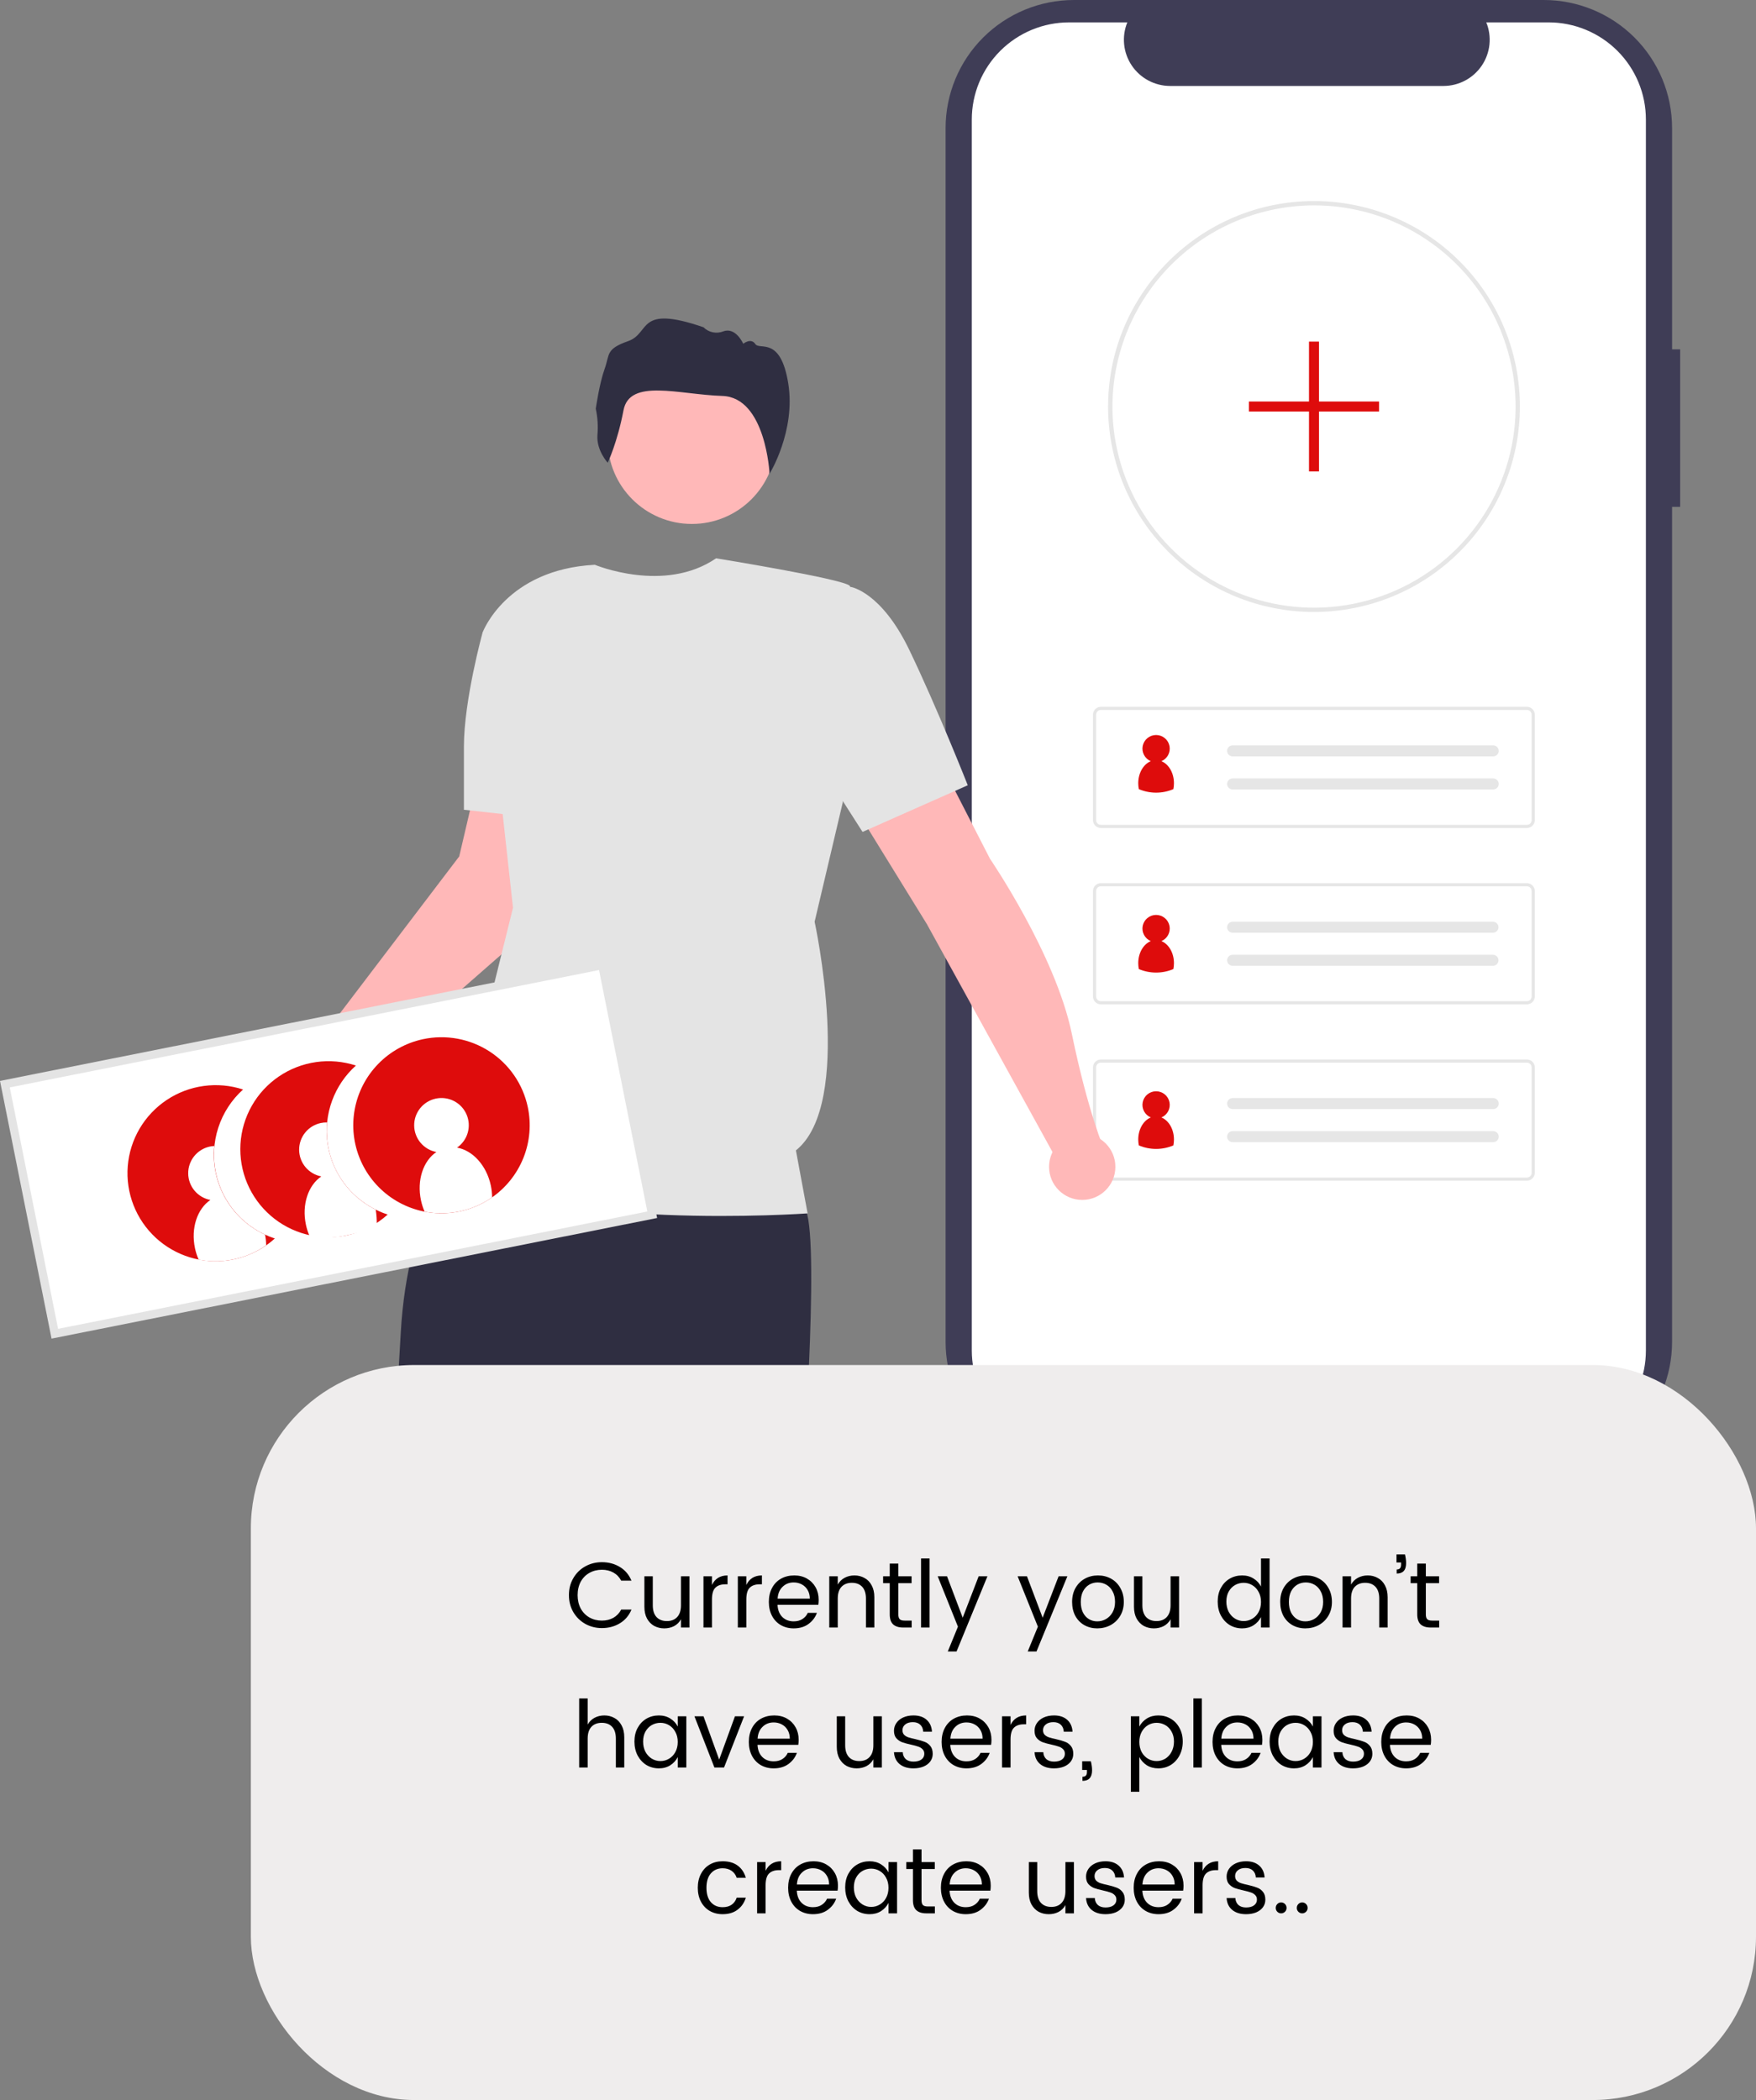<svg width="301" height="360" viewBox="0 0 301 360" fill="none" xmlns="http://www.w3.org/2000/svg">
<rect x="0" y="0" width="301" height="360" fill="#808080" stroke="none"/>
<g clip-path="url(#clip0_577_602)">
<path d="M288 59.885H286.614V21.953C286.614 16.131 284.297 10.547 280.171 6.43C276.045 2.313 270.45 2.86371e-09 264.616 2.8637e-09H184.086C181.197 -4.65608e-05 178.336 0.568 175.667 1.671C172.998 2.774 170.573 4.391 168.53 6.43C166.487 8.468 164.867 10.888 163.761 13.552C162.656 16.215 162.087 19.07 162.087 21.953V230.047C162.087 235.869 164.404 241.453 168.53 245.57C172.656 249.687 178.251 252 184.085 252H264.615C270.449 252 276.044 249.687 280.17 245.57C284.296 241.453 286.613 235.869 286.613 230.047V86.885H287.999L288 59.885Z" fill="#3F3D56"/>
<path d="M282.128 20.483V231.516C282.127 235.931 280.37 240.164 277.242 243.286C274.115 246.408 269.873 248.163 265.449 248.164H183.267C178.842 248.165 174.598 246.411 171.468 243.289C168.338 240.167 166.579 235.933 166.577 231.516V20.483C166.579 16.067 168.338 11.832 171.467 8.71C174.597 5.588 178.841 3.835 183.267 3.835H193.236C192.746 5.037 192.56 6.34 192.693 7.63C192.826 8.92 193.275 10.157 194 11.233C194.725 12.31 195.703 13.192 196.85 13.803C197.996 14.413 199.275 14.733 200.575 14.735H247.428C248.728 14.733 250.007 14.413 251.153 13.803C252.3 13.192 253.278 12.31 254.003 11.233C254.728 10.157 255.177 8.92 255.31 7.63C255.443 6.34 255.257 5.037 254.767 3.835H265.446C269.869 3.836 274.112 5.59 277.24 8.711C280.368 11.832 282.126 16.065 282.128 20.48V20.483Z" fill="white"/>
<path d="M225.234 104.909C215.877 104.913 206.902 101.207 200.283 94.607C193.664 88.007 189.943 79.054 189.939 69.717V69.685C189.939 69.612 189.939 69.534 189.943 69.46C190.05 50.172 205.883 34.464 225.234 34.464C234.595 34.463 243.572 38.174 250.192 44.779C256.811 51.384 260.53 60.343 260.531 69.684C260.531 79.026 256.813 87.985 250.195 94.591C243.576 101.196 234.599 104.908 225.238 104.908H225.234V104.909ZM225.234 35.205C216.112 35.225 207.366 38.837 200.898 45.256C194.429 51.674 190.759 60.381 190.687 69.484C190.683 69.563 190.683 69.626 190.683 69.686C190.682 76.506 192.708 83.174 196.504 88.845C200.301 94.517 205.697 98.938 212.011 101.549C218.325 104.159 225.273 104.843 231.976 103.513C238.68 102.184 244.838 98.9 249.671 94.078C254.504 89.255 257.796 83.111 259.13 76.422C260.465 69.733 259.781 62.799 257.166 56.497C254.552 50.195 250.123 44.809 244.441 41.019C238.759 37.229 232.078 35.206 225.243 35.205H225.234Z" fill="#E6E6E6"/>
<path d="M261.731 141.941H188.703C188.344 141.941 188.001 141.799 187.747 141.546C187.494 141.293 187.351 140.95 187.351 140.592V122.514C187.351 122.157 187.494 121.814 187.747 121.561C188.001 121.308 188.344 121.165 188.703 121.165H261.731C262.09 121.165 262.433 121.308 262.687 121.561C262.94 121.814 263.083 122.157 263.084 122.514V140.592C263.083 140.95 262.94 141.293 262.687 141.546C262.433 141.799 262.09 141.941 261.731 141.942V141.941ZM188.703 121.704C188.488 121.705 188.282 121.79 188.129 121.942C187.977 122.094 187.892 122.3 187.891 122.514V140.592C187.892 140.807 187.977 141.013 188.129 141.165C188.282 141.317 188.488 141.402 188.703 141.402H261.731C261.946 141.402 262.153 141.317 262.305 141.165C262.457 141.013 262.543 140.807 262.543 140.592V122.514C262.543 122.3 262.457 122.094 262.305 121.942C262.153 121.79 261.946 121.705 261.731 121.704H188.703Z" fill="#E6E6E6"/>
<path d="M211.288 127.774C211.037 127.774 210.796 127.874 210.618 128.051C210.441 128.228 210.341 128.469 210.341 128.719C210.341 128.97 210.441 129.21 210.618 129.387C210.796 129.564 211.037 129.664 211.288 129.664H255.916C256.04 129.669 256.164 129.649 256.28 129.606C256.397 129.563 256.504 129.497 256.595 129.413C256.687 129.329 256.76 129.227 256.812 129.114C256.864 129.002 256.893 128.88 256.898 128.756C256.903 128.632 256.883 128.508 256.84 128.392C256.797 128.275 256.731 128.169 256.647 128.078C256.562 127.987 256.46 127.913 256.347 127.861C256.235 127.809 256.112 127.78 255.988 127.775C255.974 127.775 255.96 127.775 255.947 127.775H211.288V127.774Z" fill="#E6E6E6"/>
<path d="M211.288 133.443C211.037 133.443 210.796 133.542 210.618 133.719C210.441 133.897 210.341 134.137 210.341 134.387C210.341 134.638 210.441 134.878 210.618 135.055C210.796 135.233 211.037 135.332 211.288 135.332H255.916C256.04 135.337 256.164 135.317 256.28 135.274C256.397 135.231 256.504 135.165 256.595 135.081C256.687 134.997 256.76 134.895 256.812 134.783C256.864 134.67 256.893 134.548 256.898 134.424C256.903 134.3 256.883 134.176 256.84 134.06C256.797 133.944 256.731 133.837 256.647 133.746C256.562 133.655 256.46 133.581 256.347 133.529C256.235 133.478 256.112 133.448 255.988 133.444C255.974 133.443 255.96 133.443 255.947 133.443L211.288 133.443Z" fill="#E6E6E6"/>
<path d="M261.731 172.172H188.703C188.344 172.172 188.001 172.03 187.747 171.777C187.494 171.524 187.351 171.181 187.351 170.823V152.745C187.351 152.388 187.494 152.045 187.747 151.792C188.001 151.539 188.344 151.396 188.703 151.396H261.731C262.09 151.396 262.433 151.539 262.687 151.792C262.94 152.045 263.083 152.388 263.084 152.745V170.823C263.083 171.181 262.94 171.524 262.687 171.777C262.433 172.03 262.09 172.172 261.731 172.172ZM188.703 151.935C188.488 151.936 188.282 152.021 188.129 152.173C187.977 152.325 187.892 152.531 187.891 152.745V170.823C187.892 171.038 187.977 171.244 188.129 171.396C188.282 171.547 188.488 171.633 188.703 171.633H261.731C261.946 171.633 262.153 171.547 262.305 171.396C262.457 171.244 262.543 171.038 262.543 170.823V152.745C262.543 152.531 262.457 152.325 262.305 152.173C262.153 152.021 261.946 151.936 261.731 151.935H188.703Z" fill="#E6E6E6"/>
<path d="M211.288 158.004C211.037 158.004 210.796 158.103 210.618 158.281C210.441 158.458 210.341 158.698 210.341 158.949C210.341 159.199 210.441 159.44 210.618 159.617C210.796 159.794 211.037 159.893 211.288 159.893H255.916C256.163 159.892 256.4 159.794 256.576 159.62C256.752 159.446 256.853 159.211 256.857 158.964C256.861 158.717 256.768 158.478 256.598 158.299C256.428 158.119 256.194 158.014 255.947 158.004L211.288 158.004Z" fill="#E6E6E6"/>
<path d="M211.288 163.674C211.037 163.674 210.796 163.773 210.618 163.95C210.441 164.127 210.341 164.368 210.341 164.618C210.341 164.869 210.441 165.109 210.618 165.286C210.796 165.464 211.037 165.563 211.288 165.563H255.916C256.163 165.562 256.4 165.464 256.576 165.29C256.752 165.116 256.853 164.881 256.857 164.634C256.861 164.387 256.768 164.148 256.598 163.969C256.428 163.789 256.194 163.683 255.947 163.674L211.288 163.674Z" fill="#E6E6E6"/>
<path d="M261.731 202.403H188.703C188.344 202.402 188.001 202.26 187.747 202.007C187.494 201.754 187.351 201.411 187.351 201.053V182.975C187.351 182.618 187.494 182.275 187.747 182.022C188.001 181.769 188.344 181.626 188.703 181.626H261.731C262.09 181.626 262.433 181.769 262.687 182.022C262.94 182.275 263.083 182.618 263.084 182.975V201.053C263.083 201.411 262.94 201.754 262.687 202.007C262.433 202.26 262.09 202.402 261.731 202.403V202.403ZM188.703 182.166C188.488 182.166 188.282 182.251 188.129 182.403C187.977 182.555 187.892 182.761 187.891 182.975V201.053C187.892 201.268 187.977 201.474 188.129 201.626C188.282 201.778 188.488 201.863 188.703 201.863H261.731C261.946 201.863 262.153 201.778 262.305 201.626C262.457 201.474 262.543 201.268 262.543 201.053V182.975C262.543 182.761 262.457 182.555 262.305 182.403C262.153 182.251 261.946 182.166 261.731 182.166H188.703Z" fill="#E6E6E6"/>
<path d="M211.288 188.235C211.037 188.235 210.796 188.335 210.618 188.512C210.441 188.689 210.341 188.93 210.341 189.18C210.341 189.431 210.441 189.671 210.618 189.848C210.796 190.025 211.037 190.125 211.288 190.125H255.916C256.04 190.13 256.164 190.11 256.28 190.067C256.397 190.024 256.504 189.958 256.595 189.874C256.687 189.79 256.76 189.688 256.812 189.575C256.864 189.463 256.893 189.341 256.898 189.217C256.903 189.093 256.883 188.969 256.84 188.853C256.797 188.736 256.731 188.63 256.647 188.539C256.562 188.447 256.46 188.374 256.347 188.322C256.235 188.27 256.112 188.241 255.988 188.236C255.974 188.236 255.96 188.236 255.947 188.236L211.288 188.235Z" fill="#E6E6E6"/>
<path d="M211.288 193.904C211.037 193.904 210.796 194.003 210.618 194.181C210.441 194.358 210.341 194.598 210.341 194.849C210.341 195.099 210.441 195.339 210.618 195.517C210.796 195.694 211.037 195.793 211.288 195.793H255.916C256.04 195.798 256.164 195.778 256.28 195.735C256.397 195.692 256.504 195.627 256.595 195.542C256.687 195.458 256.76 195.357 256.812 195.244C256.864 195.131 256.893 195.009 256.898 194.885C256.903 194.761 256.883 194.638 256.84 194.521C256.797 194.405 256.731 194.298 256.647 194.207C256.562 194.116 256.46 194.042 256.347 193.991C256.235 193.939 256.112 193.91 255.988 193.905C255.974 193.904 255.96 193.904 255.947 193.904L211.288 193.904Z" fill="#E6E6E6"/>
<path d="M236.387 68.831H226.093V58.559H224.378V68.831H214.085V70.543H224.378V80.815H226.093V70.543H236.387V68.831Z" fill="#DE0C0C"/>
<path d="M78.318 198.006C78.318 198.006 69.901 207.205 68.699 228.403C67.496 249.6 67.096 252 67.096 252H97.154L102.763 237.603L109.177 251.999H137.632C137.632 251.999 140.838 208.004 137.632 206.804C134.426 205.604 78.318 198.006 78.318 198.006Z" fill="#2F2E41"/>
<path d="M118.595 89.818C126.563 89.818 133.023 83.372 133.023 75.42C133.023 67.468 126.563 61.022 118.595 61.022C110.627 61.022 104.167 67.468 104.167 75.42C104.167 83.372 110.627 89.818 118.595 89.818Z" fill="#FFB8B8"/>
<path d="M180.917 198.408L158.874 158.412L146.047 137.614L161.278 130.814L169.695 147.213C169.695 147.213 180.917 163.611 183.722 177.21C186.527 190.809 189.333 197.208 189.333 197.208L180.917 198.408Z" fill="#FFB8B8"/>
<path d="M59.478 186.807L92.342 158.011L90.741 134.813H81.523L78.716 146.812L52.265 181.608L59.478 186.807Z" fill="#FFB8B8"/>
<path d="M101.962 96.818C101.962 96.818 113.865 101.798 122.742 95.709C122.742 95.709 144.445 99.219 145.647 100.418C146.85 101.617 144.445 137.613 144.445 137.613L139.636 158.011C139.636 158.011 146.449 189.208 136.43 197.207L138.434 208.006C138.434 208.006 93.948 211.206 76.313 200.407L79.519 189.607L87.935 155.611L82.725 108.417C82.725 108.417 86.731 97.618 101.962 96.818Z" fill="#E4E4E4"/>
<path d="M135.428 102.217L145.848 100.619C145.848 100.619 151.058 101.419 155.868 111.418C160.677 121.417 165.887 134.615 165.887 134.615L147.852 142.614L133.024 119.417L135.428 102.217Z" fill="#E4E4E4"/>
<path d="M85.13 106.417L82.726 108.417C82.726 108.417 79.519 120.016 79.519 128.014V138.813L93.948 140.413L85.13 106.417Z" fill="#E4E4E4"/>
<path d="M104.171 79.328C104.171 79.328 102.21 77.214 102.408 74.568C102.539 73.063 102.443 71.547 102.122 70.07C102.122 70.07 102.736 65.74 103.643 63.23C104.549 60.719 103.785 59.846 107.681 58.475C111.577 57.105 109.097 52.15 120.584 56.1C121.021 56.54 121.578 56.841 122.187 56.965C122.795 57.09 123.426 57.031 124.001 56.798C126.122 56.023 127.4 58.93 127.4 58.93C127.4 58.93 128.723 57.847 129.465 58.973C130.207 60.099 133.797 57.533 135.115 65.724C136.432 73.916 131.912 81.221 131.912 81.221C131.912 81.221 131.278 68.113 123.818 67.875C116.358 67.637 107.921 64.817 106.875 70.337C105.829 75.857 104.171 79.328 104.171 79.328Z" fill="#2F2E41"/>
<path d="M54.221 192.933C57.655 192.933 60.439 190.155 60.439 186.728C60.439 183.301 57.655 180.523 54.221 180.523C50.787 180.523 48.003 183.301 48.003 186.728C48.003 190.155 50.787 192.933 54.221 192.933Z" fill="#FFB8B8"/>
<path d="M9.396 228.637L111.801 208.238L103.243 165.455L0.838 185.854L9.396 228.637Z" fill="white"/>
<path d="M112.639 208.797L8.837 229.476L0 185.296L103.802 164.618L112.639 208.797ZM9.956 227.802L110.963 207.681L102.683 166.291L1.676 186.412L9.956 227.802Z" fill="#E4E4E4"/>
<path d="M42.785 215.039L42.743 215.057C42.409 215.194 42.071 215.324 41.723 215.437C41.606 215.477 41.485 215.513 41.368 215.549C41.25 215.584 41.129 215.622 41.007 215.655C40.81 215.712 40.607 215.762 40.404 215.809C40.316 215.831 40.225 215.85 40.137 215.869L40.084 215.88C39.975 215.903 39.866 215.926 39.756 215.946L39.472 215.995C39.419 216.007 39.367 216.014 39.315 216.021C37.057 216.375 34.748 216.213 32.561 215.548C30.375 214.882 28.368 213.731 26.691 212.18C25.015 210.629 23.713 208.719 22.883 206.594C22.053 204.468 21.716 202.182 21.899 199.909C22.081 197.635 22.778 195.432 23.937 193.465C25.096 191.499 26.686 189.82 28.589 188.555C30.491 187.291 32.656 186.473 34.921 186.164C37.186 185.854 39.491 186.061 41.664 186.769C39.698 188.542 38.233 190.8 37.416 193.316C36.599 195.832 36.459 198.518 37.011 201.105C37.562 203.692 38.785 206.089 40.557 208.056C42.329 210.023 44.588 211.49 47.108 212.311C45.834 213.46 44.372 214.383 42.786 215.04L42.785 215.039Z" fill="#DE0C0C"/>
<path d="M64.403 207.364C65.064 207.695 65.749 207.976 66.451 208.204C64.483 209.984 62.078 211.211 59.481 211.763L59.291 211.803C57.023 212.257 54.681 212.186 52.444 211.595C50.208 211.005 48.138 209.91 46.392 208.395C44.647 206.88 43.273 204.986 42.376 202.859C41.479 200.731 41.084 198.426 41.219 196.122C41.355 193.817 42.019 191.575 43.16 189.567C44.3 187.558 45.887 185.838 47.799 184.538C49.71 183.238 51.895 182.393 54.185 182.068C56.475 181.743 58.809 181.947 61.008 182.663C59.175 184.307 57.773 186.374 56.925 188.684C56.077 190.993 55.809 193.475 56.144 195.912C56.479 198.349 57.407 200.667 58.846 202.663C60.286 204.659 62.194 206.274 64.403 207.364Z" fill="#DE0C0C"/>
<path d="M90.465 189.761C91.087 192.68 90.828 195.717 89.72 198.49C88.612 201.262 86.705 203.644 84.241 205.335C81.776 207.025 78.865 207.949 75.874 207.988C72.884 208.028 69.949 207.181 67.441 205.556C64.933 203.931 62.963 201.6 61.782 198.858C60.602 196.116 60.262 193.086 60.807 190.151C61.351 187.217 62.756 184.509 64.842 182.371C66.929 180.233 69.604 178.761 72.529 178.14C74.472 177.728 76.476 177.701 78.429 178.062C80.381 178.423 82.243 179.164 83.909 180.243C85.574 181.322 87.01 182.718 88.135 184.351C89.26 185.984 90.052 187.822 90.465 189.761Z" fill="#DE0C0C"/>
<path d="M84.133 203.226C84.276 203.894 84.35 204.575 84.356 205.258C82.691 206.421 80.808 207.237 78.82 207.659C76.832 208.081 74.78 208.1 72.784 207.713C72.511 207.087 72.302 206.435 72.16 205.767C71.42 202.295 72.567 198.985 74.797 197.487C73.736 197.285 72.777 196.722 72.084 195.895C71.391 195.068 71.006 194.026 70.995 192.948C70.983 191.87 71.346 190.821 72.022 189.979C72.697 189.137 73.644 188.555 74.701 188.331C75.758 188.106 76.86 188.254 77.82 188.748C78.781 189.243 79.54 190.054 79.969 191.043C80.399 192.033 80.472 193.14 80.176 194.177C79.88 195.215 79.234 196.118 78.347 196.733C80.996 197.196 83.393 199.754 84.133 203.226Z" fill="white"/>
<path d="M64.403 207.365L64.413 207.411C64.54 208.25 64.598 209.098 64.585 209.946C63.019 211.042 61.268 211.359 59.291 211.804L59.101 211.845C57.113 212.269 55.06 212.287 53.065 211.899C53.038 211.841 53.014 211.783 52.994 211.723C52.753 211.152 52.568 210.559 52.44 209.952C51.7 206.48 52.847 203.17 55.078 201.672C54.016 201.47 53.057 200.908 52.364 200.081C51.671 199.253 51.286 198.212 51.275 197.134C51.263 196.055 51.626 195.006 52.302 194.165C52.978 193.323 53.925 192.741 54.982 192.517C55.34 192.44 55.706 192.406 56.072 192.418C55.78 195.458 56.42 198.516 57.907 201.185C59.395 203.855 61.661 206.01 64.403 207.366L64.403 207.365Z" fill="white"/>
<path d="M45.433 211.652C45.553 212.254 45.616 212.865 45.62 213.479C44.423 214.316 43.111 214.976 41.724 215.437C41.607 215.476 41.486 215.513 41.368 215.548C41.251 215.584 41.13 215.621 41.008 215.654C40.81 215.711 40.608 215.761 40.404 215.808C40.362 215.821 40.317 215.83 40.275 215.839L40.084 215.88C39.975 215.903 39.866 215.926 39.756 215.946L39.472 215.995C39.42 216.006 39.367 216.014 39.316 216.021C37.569 216.303 35.786 216.273 34.049 215.934C34.044 215.927 34.041 215.919 34.04 215.91C34.016 215.861 33.995 215.81 33.978 215.758C33.737 215.187 33.552 214.594 33.424 213.988C32.684 210.516 33.831 207.205 36.062 205.707C35 205.505 34.041 204.943 33.348 204.116C32.655 203.289 32.27 202.247 32.259 201.169C32.247 200.091 32.61 199.042 33.286 198.2C33.962 197.359 34.908 196.776 35.965 196.552C36.219 196.498 36.477 196.465 36.736 196.455C36.421 199.576 37.089 202.718 38.648 205.442C40.208 208.166 42.579 210.337 45.434 211.652L45.433 211.652Z" fill="white"/>
<path d="M201.23 134.265C201.23 134.606 201.196 134.947 201.127 135.282C200.192 135.678 199.186 135.882 198.169 135.882C197.153 135.882 196.147 135.678 195.211 135.282C195.143 134.947 195.108 134.606 195.109 134.265C195.109 132.49 196.014 130.99 197.262 130.488C196.764 130.279 196.354 129.905 196.101 129.428C195.848 128.951 195.768 128.402 195.875 127.874C195.982 127.345 196.269 126.869 196.687 126.528C197.105 126.186 197.629 126 198.169 126C198.71 126 199.233 126.186 199.651 126.528C200.07 126.869 200.357 127.345 200.463 127.874C200.57 128.402 200.49 128.951 200.238 129.428C199.985 129.905 199.575 130.279 199.076 130.488C200.324 130.99 201.23 132.49 201.23 134.265Z" fill="#DE0C0C"/>
<path d="M201.23 165.108C201.23 165.45 201.196 165.79 201.127 166.125C200.192 166.521 199.186 166.725 198.169 166.725C197.153 166.725 196.147 166.521 195.211 166.125C195.143 165.79 195.108 165.45 195.109 165.108C195.109 163.333 196.014 161.833 197.262 161.332C196.764 161.122 196.354 160.748 196.101 160.271C195.848 159.795 195.768 159.245 195.875 158.717C195.982 158.188 196.269 157.713 196.687 157.371C197.105 157.03 197.629 156.843 198.169 156.843C198.71 156.843 199.233 157.03 199.651 157.371C200.07 157.713 200.357 158.188 200.463 158.717C200.57 159.245 200.49 159.795 200.238 160.271C199.985 160.748 199.575 161.122 199.076 161.332C200.324 161.833 201.23 163.333 201.23 165.108Z" fill="#DE0C0C"/>
<path d="M201.23 195.338C201.23 195.68 201.196 196.02 201.127 196.355C200.192 196.751 199.186 196.955 198.169 196.955C197.153 196.955 196.147 196.751 195.211 196.355C195.143 196.02 195.108 195.68 195.109 195.338C195.109 193.563 196.014 192.063 197.262 191.562C196.764 191.352 196.354 190.978 196.101 190.501C195.848 190.025 195.768 189.475 195.875 188.947C195.982 188.418 196.269 187.943 196.687 187.601C197.105 187.26 197.629 187.073 198.169 187.073C198.71 187.073 199.233 187.26 199.651 187.601C200.07 187.943 200.357 188.418 200.463 188.947C200.57 189.475 200.49 190.025 200.238 190.501C199.985 190.978 199.575 191.352 199.076 191.562C200.324 192.063 201.23 193.563 201.23 195.338Z" fill="#DE0C0C"/>
<path d="M185.506 205.698C188.646 205.698 191.191 203.158 191.191 200.025C191.191 196.892 188.646 194.352 185.506 194.352C182.367 194.352 179.821 196.892 179.821 200.025C179.821 203.158 182.367 205.698 185.506 205.698Z" fill="#FFB8B8"/>
</g>
<rect x="43" y="234" width="258" height="126" rx="28" fill="#EFEDED"/>
<path d="M103.17 267.8C104.322 267.8 105.346 268.072 106.242 268.616C107.149 269.16 107.816 269.944 108.242 270.968H106.482C106.162 270.36 105.714 269.896 105.138 269.576C104.562 269.256 103.906 269.096 103.17 269.096C102.381 269.096 101.666 269.277 101.026 269.64C100.397 269.992 99.901 270.499 99.538 271.16C99.186 271.821 99.01 272.584 99.01 273.448C99.01 274.312 99.186 275.075 99.538 275.736C99.901 276.397 100.397 276.909 101.026 277.272C101.666 277.635 102.381 277.816 103.17 277.816C103.906 277.816 104.562 277.656 105.138 277.336C105.714 277.005 106.162 276.536 106.482 275.928H108.242C107.816 276.952 107.149 277.736 106.242 278.28C105.346 278.824 104.322 279.096 103.17 279.096C102.136 279.096 101.186 278.856 100.322 278.376C99.458 277.885 98.776 277.213 98.274 276.36C97.773 275.496 97.522 274.525 97.522 273.448C97.522 272.36 97.773 271.389 98.274 270.536C98.776 269.672 99.458 269 100.322 268.52C101.186 268.04 102.136 267.8 103.17 267.8ZM118.184 270.216V279H116.728V277.592C116.44 278.104 116.045 278.493 115.544 278.76C115.043 279.016 114.483 279.144 113.864 279.144C113.235 279.144 112.659 279.005 112.136 278.728C111.624 278.44 111.213 278.019 110.904 277.464C110.605 276.909 110.456 276.232 110.456 275.432V270.216H111.896V275.192C111.896 276.067 112.109 276.739 112.536 277.208C112.973 277.667 113.565 277.896 114.312 277.896C115.059 277.896 115.645 277.667 116.072 277.208C116.509 276.739 116.728 276.067 116.728 275.192V270.216H118.184ZM122.039 271.704C122.561 270.616 123.452 270.072 124.711 270.072V271.592H124.327C123.58 271.592 123.009 271.789 122.615 272.184C122.231 272.568 122.039 273.24 122.039 274.2V279H120.583V270.216H122.039V271.704ZM127.929 271.704C128.452 270.616 129.343 270.072 130.601 270.072V271.592H130.217C129.471 271.592 128.9 271.789 128.505 272.184C128.121 272.568 127.929 273.24 127.929 274.2V279H126.473V270.216H127.929V271.704ZM140.332 274.248C140.332 274.557 140.311 274.845 140.268 275.112H133.276C133.319 275.987 133.591 276.68 134.092 277.192C134.604 277.693 135.255 277.944 136.044 277.944C136.641 277.944 137.143 277.811 137.548 277.544C137.964 277.277 138.268 276.925 138.46 276.488H140.028C139.751 277.256 139.271 277.891 138.588 278.392C137.916 278.893 137.068 279.144 136.044 279.144C135.223 279.144 134.487 278.957 133.836 278.584C133.196 278.211 132.695 277.683 132.332 277C131.969 276.307 131.788 275.512 131.788 274.616C131.788 273.709 131.969 272.915 132.332 272.232C132.695 271.539 133.207 271.005 133.868 270.632C134.529 270.259 135.292 270.072 136.156 270.072C136.977 270.072 137.703 270.253 138.332 270.616C138.961 270.979 139.452 271.475 139.804 272.104C140.156 272.733 140.332 273.448 140.332 274.248ZM138.812 274.056C138.812 273.491 138.689 273 138.444 272.584C138.199 272.157 137.863 271.832 137.436 271.608C137.02 271.384 136.556 271.272 136.044 271.272C135.287 271.272 134.652 271.523 134.14 272.024C133.628 272.515 133.345 273.192 133.292 274.056H138.812ZM146.465 270.072C147.095 270.072 147.665 270.216 148.177 270.504C148.7 270.781 149.111 271.203 149.409 271.768C149.719 272.323 149.873 273 149.873 273.8V279H148.433V274.04C148.433 273.155 148.22 272.483 147.793 272.024C147.367 271.565 146.775 271.336 146.017 271.336C145.271 271.336 144.679 271.565 144.241 272.024C143.815 272.483 143.601 273.155 143.601 274.04V279H142.145V270.216H143.601V271.64C143.889 271.128 144.284 270.739 144.785 270.472C145.287 270.205 145.847 270.072 146.465 270.072ZM156.272 277.816V279H154.8C154.054 279 153.483 278.819 153.088 278.456C152.704 278.093 152.512 277.523 152.512 276.744V271.4H151.376V270.216H152.512V268.04H153.984V270.216H156.256V271.4H153.984V276.744C153.984 277.139 154.064 277.416 154.224 277.576C154.384 277.736 154.667 277.816 155.072 277.816H156.272ZM159.336 267.16V279H157.88V267.16H159.336ZM162.331 270.216L165.019 277.32L167.755 270.216H169.259L163.963 283.112H162.459L164.203 278.856L160.731 270.216H162.331ZM176.034 270.216L178.722 277.32L181.458 270.216H182.962L177.666 283.112H176.162L177.906 278.856L174.434 270.216H176.034ZM188.204 270.072C189.036 270.072 189.788 270.259 190.46 270.632C191.132 271.005 191.66 271.539 192.044 272.232C192.439 272.925 192.636 273.72 192.636 274.616C192.636 275.501 192.434 276.291 192.028 276.984C191.623 277.667 191.074 278.2 190.38 278.584C189.687 278.957 188.919 279.144 188.076 279.144C187.255 279.144 186.514 278.957 185.852 278.584C185.202 278.211 184.69 277.683 184.316 277C183.954 276.307 183.772 275.512 183.772 274.616C183.772 273.709 183.964 272.915 184.348 272.232C184.743 271.539 185.276 271.005 185.948 270.632C186.62 270.259 187.372 270.072 188.204 270.072ZM188.156 271.272C187.623 271.272 187.138 271.4 186.7 271.656C186.263 271.912 185.911 272.291 185.644 272.792C185.388 273.293 185.26 273.901 185.26 274.616C185.26 275.32 185.383 275.923 185.628 276.424C185.884 276.925 186.226 277.304 186.652 277.56C187.079 277.816 187.554 277.944 188.076 277.944C188.61 277.944 189.106 277.816 189.564 277.56C190.034 277.293 190.412 276.909 190.7 276.408C190.988 275.907 191.132 275.309 191.132 274.616C191.132 273.912 190.994 273.309 190.716 272.808C190.45 272.296 190.087 271.912 189.628 271.656C189.18 271.4 188.69 271.272 188.156 271.272ZM202.106 270.216V279H200.65V277.592C200.362 278.104 199.967 278.493 199.466 278.76C198.964 279.016 198.404 279.144 197.786 279.144C197.156 279.144 196.58 279.005 196.058 278.728C195.546 278.44 195.135 278.019 194.826 277.464C194.527 276.909 194.378 276.232 194.378 275.432V270.216H195.818V275.192C195.818 276.067 196.031 276.739 196.458 277.208C196.895 277.667 197.487 277.896 198.234 277.896C198.98 277.896 199.567 277.667 199.994 277.208C200.431 276.739 200.65 276.067 200.65 275.192V270.216H202.106ZM212.918 270.072C213.664 270.072 214.315 270.248 214.87 270.6C215.435 270.952 215.862 271.411 216.15 271.976V267.16H217.622V279H216.15V277.208C215.862 277.784 215.435 278.253 214.87 278.616C214.315 278.968 213.664 279.144 212.918 279.144C212.128 279.144 211.414 278.952 210.774 278.568C210.144 278.173 209.643 277.629 209.27 276.936C208.907 276.232 208.726 275.437 208.726 274.552C208.726 273.667 208.907 272.888 209.27 272.216C209.643 271.533 210.144 271.005 210.774 270.632C211.414 270.259 212.128 270.072 212.918 270.072ZM213.174 271.336C212.651 271.336 212.16 271.464 211.702 271.72C211.254 271.976 210.891 272.349 210.614 272.84C210.347 273.32 210.214 273.891 210.214 274.552C210.214 275.213 210.347 275.8 210.614 276.312C210.891 276.813 211.254 277.203 211.702 277.48C212.16 277.757 212.651 277.896 213.174 277.896C213.707 277.896 214.198 277.763 214.646 277.496C215.104 277.229 215.467 276.851 215.734 276.36C216.011 275.859 216.15 275.277 216.15 274.616C216.15 273.955 216.011 273.379 215.734 272.888C215.467 272.387 215.104 272.003 214.646 271.736C214.198 271.469 213.707 271.336 213.174 271.336ZM223.876 270.072C224.708 270.072 225.46 270.259 226.132 270.632C226.804 271.005 227.332 271.539 227.716 272.232C228.111 272.925 228.308 273.72 228.308 274.616C228.308 275.501 228.106 276.291 227.7 276.984C227.295 277.667 226.746 278.2 226.052 278.584C225.359 278.957 224.591 279.144 223.748 279.144C222.927 279.144 222.186 278.957 221.524 278.584C220.874 278.211 220.362 277.683 219.988 277C219.626 276.307 219.444 275.512 219.444 274.616C219.444 273.709 219.636 272.915 220.02 272.232C220.415 271.539 220.948 271.005 221.62 270.632C222.292 270.259 223.044 270.072 223.876 270.072ZM223.828 271.272C223.295 271.272 222.81 271.4 222.372 271.656C221.935 271.912 221.583 272.291 221.316 272.792C221.06 273.293 220.932 273.901 220.932 274.616C220.932 275.32 221.055 275.923 221.3 276.424C221.556 276.925 221.898 277.304 222.324 277.56C222.751 277.816 223.226 277.944 223.748 277.944C224.282 277.944 224.778 277.816 225.236 277.56C225.706 277.293 226.084 276.909 226.372 276.408C226.66 275.907 226.804 275.309 226.804 274.616C226.804 273.912 226.666 273.309 226.388 272.808C226.122 272.296 225.759 271.912 225.3 271.656C224.852 271.4 224.362 271.272 223.828 271.272ZM234.45 270.072C235.079 270.072 235.65 270.216 236.162 270.504C236.684 270.781 237.095 271.203 237.394 271.768C237.703 272.323 237.858 273 237.858 273.8V279H236.418V274.04C236.418 273.155 236.204 272.483 235.778 272.024C235.351 271.565 234.759 271.336 234.002 271.336C233.255 271.336 232.663 271.565 232.226 272.024C231.799 272.483 231.586 273.155 231.586 274.04V279H230.13V270.216H231.586V271.64C231.874 271.128 232.268 270.739 232.77 270.472C233.271 270.205 233.831 270.072 234.45 270.072ZM240.833 266.472C240.961 267.027 241.025 267.517 241.025 267.944C241.025 268.573 240.886 269.032 240.609 269.32C240.342 269.608 239.942 269.752 239.409 269.752V269.048C239.665 269.048 239.851 268.984 239.969 268.856C240.097 268.717 240.161 268.504 240.161 268.216V267.848H239.377V266.472H240.833ZM246.694 277.816V279H245.222C244.475 279 243.905 278.819 243.51 278.456C243.126 278.093 242.934 277.523 242.934 276.744V271.4H241.798V270.216H242.934V268.04H244.406V270.216H246.678V271.4H244.406V276.744C244.406 277.139 244.486 277.416 244.646 277.576C244.806 277.736 245.089 277.816 245.494 277.816H246.694ZM103.598 294.072C104.227 294.072 104.798 294.216 105.31 294.504C105.833 294.781 106.243 295.203 106.542 295.768C106.851 296.323 107.006 297 107.006 297.8V303H105.566V298.04C105.566 297.155 105.353 296.483 104.926 296.024C104.499 295.565 103.907 295.336 103.15 295.336C102.403 295.336 101.811 295.565 101.374 296.024C100.947 296.483 100.734 297.155 100.734 298.04V303H99.278V291.16H100.734V295.64C101.022 295.128 101.417 294.739 101.918 294.472C102.419 294.205 102.979 294.072 103.598 294.072ZM112.941 294.072C113.688 294.072 114.338 294.248 114.893 294.6C115.458 294.952 115.885 295.411 116.173 295.976V294.216H117.645V303H116.173V301.208C115.885 301.784 115.458 302.253 114.893 302.616C114.338 302.968 113.688 303.144 112.941 303.144C112.152 303.144 111.437 302.952 110.797 302.568C110.168 302.173 109.666 301.629 109.293 300.936C108.93 300.232 108.749 299.437 108.749 298.552C108.749 297.667 108.93 296.888 109.293 296.216C109.666 295.533 110.168 295.005 110.797 294.632C111.437 294.259 112.152 294.072 112.941 294.072ZM113.197 295.336C112.674 295.336 112.184 295.464 111.725 295.72C111.277 295.976 110.914 296.349 110.637 296.84C110.37 297.32 110.237 297.891 110.237 298.552C110.237 299.213 110.37 299.8 110.637 300.312C110.914 300.813 111.277 301.203 111.725 301.48C112.184 301.757 112.674 301.896 113.197 301.896C113.73 301.896 114.221 301.763 114.669 301.496C115.128 301.229 115.49 300.851 115.757 300.36C116.034 299.859 116.173 299.277 116.173 298.616C116.173 297.955 116.034 297.379 115.757 296.888C115.49 296.387 115.128 296.003 114.669 295.736C114.221 295.469 113.73 295.336 113.197 295.336ZM123.276 301.64L125.98 294.216H127.548L124.108 303H122.46L119.036 294.216H120.588L123.276 301.64ZM136.902 298.248C136.902 298.557 136.881 298.845 136.838 299.112H129.846C129.889 299.987 130.161 300.68 130.662 301.192C131.174 301.693 131.825 301.944 132.614 301.944C133.212 301.944 133.713 301.811 134.118 301.544C134.534 301.277 134.838 300.925 135.03 300.488H136.598C136.321 301.256 135.841 301.891 135.158 302.392C134.486 302.893 133.638 303.144 132.614 303.144C131.793 303.144 131.057 302.957 130.406 302.584C129.766 302.211 129.265 301.683 128.902 301C128.54 300.307 128.358 299.512 128.358 298.616C128.358 297.709 128.54 296.915 128.902 296.232C129.265 295.539 129.777 295.005 130.438 294.632C131.1 294.259 131.862 294.072 132.726 294.072C133.548 294.072 134.273 294.253 134.902 294.616C135.532 294.979 136.022 295.475 136.374 296.104C136.726 296.733 136.902 297.448 136.902 298.248ZM135.382 298.056C135.382 297.491 135.26 297 135.014 296.584C134.769 296.157 134.433 295.832 134.006 295.608C133.59 295.384 133.126 295.272 132.614 295.272C131.857 295.272 131.222 295.523 130.71 296.024C130.198 296.515 129.916 297.192 129.862 298.056H135.382ZM151.161 294.216V303H149.705V301.592C149.417 302.104 149.022 302.493 148.521 302.76C148.019 303.016 147.459 303.144 146.841 303.144C146.211 303.144 145.635 303.005 145.113 302.728C144.601 302.44 144.19 302.019 143.881 301.464C143.582 300.909 143.433 300.232 143.433 299.432V294.216H144.873V299.192C144.873 300.067 145.086 300.739 145.513 301.208C145.95 301.667 146.542 301.896 147.289 301.896C148.035 301.896 148.622 301.667 149.049 301.208C149.486 300.739 149.705 300.067 149.705 299.192V294.216H151.161ZM156.583 294.072C157.533 294.072 158.285 294.323 158.839 294.824C159.394 295.315 159.698 295.992 159.751 296.856H158.247C158.226 296.365 158.061 295.971 157.751 295.672C157.442 295.373 157.015 295.224 156.471 295.224C155.917 295.224 155.479 295.357 155.159 295.624C154.85 295.88 154.695 296.205 154.695 296.6C154.695 296.931 154.791 297.197 154.983 297.4C155.186 297.592 155.431 297.736 155.719 297.832C156.018 297.928 156.418 298.029 156.919 298.136C157.559 298.285 158.071 298.435 158.455 298.584C158.85 298.723 159.186 298.963 159.463 299.304C159.741 299.635 159.879 300.088 159.879 300.664C159.879 301.144 159.741 301.576 159.463 301.96C159.186 302.333 158.797 302.627 158.295 302.84C157.794 303.043 157.218 303.144 156.567 303.144C155.586 303.144 154.797 302.899 154.199 302.408C153.613 301.917 153.293 301.24 153.239 300.376H154.743C154.765 300.867 154.935 301.261 155.255 301.56C155.586 301.848 156.023 301.992 156.567 301.992C157.165 301.992 157.623 301.869 157.943 301.624C158.274 301.379 158.439 301.053 158.439 300.648C158.439 300.317 158.338 300.056 158.135 299.864C157.943 299.661 157.698 299.512 157.399 299.416C157.101 299.309 156.69 299.197 156.167 299.08C155.538 298.941 155.026 298.803 154.631 298.664C154.247 298.515 153.917 298.285 153.639 297.976C153.373 297.667 153.239 297.24 153.239 296.696C153.239 296.216 153.373 295.779 153.639 295.384C153.917 294.979 154.306 294.659 154.807 294.424C155.319 294.189 155.911 294.072 156.583 294.072ZM169.949 298.248C169.949 298.557 169.928 298.845 169.885 299.112H162.893C162.936 299.987 163.208 300.68 163.709 301.192C164.221 301.693 164.872 301.944 165.661 301.944C166.259 301.944 166.76 301.811 167.165 301.544C167.581 301.277 167.885 300.925 168.077 300.488H169.645C169.368 301.256 168.888 301.891 168.205 302.392C167.533 302.893 166.685 303.144 165.661 303.144C164.84 303.144 164.104 302.957 163.453 302.584C162.813 302.211 162.312 301.683 161.949 301C161.587 300.307 161.405 299.512 161.405 298.616C161.405 297.709 161.587 296.915 161.949 296.232C162.312 295.539 162.824 295.005 163.485 294.632C164.147 294.259 164.909 294.072 165.773 294.072C166.595 294.072 167.32 294.253 167.949 294.616C168.579 294.979 169.069 295.475 169.421 296.104C169.773 296.733 169.949 297.448 169.949 298.248ZM168.429 298.056C168.429 297.491 168.307 297 168.061 296.584C167.816 296.157 167.48 295.832 167.053 295.608C166.637 295.384 166.173 295.272 165.661 295.272C164.904 295.272 164.269 295.523 163.757 296.024C163.245 296.515 162.963 297.192 162.909 298.056H168.429ZM173.219 295.704C173.741 294.616 174.632 294.072 175.891 294.072V295.592H175.507C174.76 295.592 174.189 295.789 173.795 296.184C173.411 296.568 173.219 297.24 173.219 298.2V303H171.763V294.216H173.219V295.704ZM180.677 294.072C181.626 294.072 182.378 294.323 182.933 294.824C183.488 295.315 183.792 295.992 183.845 296.856H182.341C182.32 296.365 182.154 295.971 181.845 295.672C181.536 295.373 181.109 295.224 180.565 295.224C180.01 295.224 179.573 295.357 179.253 295.624C178.944 295.88 178.789 296.205 178.789 296.6C178.789 296.931 178.885 297.197 179.077 297.4C179.28 297.592 179.525 297.736 179.813 297.832C180.112 297.928 180.512 298.029 181.013 298.136C181.653 298.285 182.165 298.435 182.549 298.584C182.944 298.723 183.28 298.963 183.557 299.304C183.834 299.635 183.973 300.088 183.973 300.664C183.973 301.144 183.834 301.576 183.557 301.96C183.28 302.333 182.89 302.627 182.389 302.84C181.888 303.043 181.312 303.144 180.661 303.144C179.68 303.144 178.89 302.899 178.293 302.408C177.706 301.917 177.386 301.24 177.333 300.376H178.837C178.858 300.867 179.029 301.261 179.349 301.56C179.68 301.848 180.117 301.992 180.661 301.992C181.258 301.992 181.717 301.869 182.037 301.624C182.368 301.379 182.533 301.053 182.533 300.648C182.533 300.317 182.432 300.056 182.229 299.864C182.037 299.661 181.792 299.512 181.493 299.416C181.194 299.309 180.784 299.197 180.261 299.08C179.632 298.941 179.12 298.803 178.725 298.664C178.341 298.515 178.01 298.285 177.733 297.976C177.466 297.667 177.333 297.24 177.333 296.696C177.333 296.216 177.466 295.779 177.733 295.384C178.01 294.979 178.4 294.659 178.901 294.424C179.413 294.189 180.005 294.072 180.677 294.072ZM186.987 301.928C187.126 302.493 187.195 303.011 187.195 303.48C187.195 304.685 186.646 305.288 185.547 305.288V304.584C185.814 304.584 186.006 304.52 186.123 304.392C186.251 304.264 186.315 304.061 186.315 303.784V303.416H185.499V301.928H186.987ZM198.545 294.072C199.334 294.072 200.043 294.259 200.673 294.632C201.313 295.005 201.814 295.533 202.177 296.216C202.55 296.888 202.737 297.667 202.737 298.552C202.737 299.437 202.55 300.232 202.177 300.936C201.814 301.629 201.313 302.173 200.673 302.568C200.043 302.952 199.334 303.144 198.545 303.144C197.798 303.144 197.142 302.968 196.577 302.616C196.022 302.253 195.595 301.784 195.297 301.208V307.16H193.841V294.216H195.297V295.976C195.595 295.411 196.022 294.952 196.577 294.6C197.142 294.248 197.798 294.072 198.545 294.072ZM198.257 295.336C197.734 295.336 197.243 295.469 196.785 295.736C196.337 296.003 195.974 296.387 195.697 296.888C195.43 297.379 195.297 297.955 195.297 298.616C195.297 299.277 195.43 299.859 195.697 300.36C195.974 300.851 196.337 301.229 196.785 301.496C197.243 301.763 197.734 301.896 198.257 301.896C198.779 301.896 199.27 301.763 199.729 301.496C200.187 301.219 200.55 300.824 200.817 300.312C201.094 299.8 201.233 299.213 201.233 298.552C201.233 297.891 201.094 297.32 200.817 296.84C200.55 296.349 200.187 295.976 199.729 295.72C199.281 295.464 198.79 295.336 198.257 295.336ZM206.015 291.16V303H204.559V291.16H206.015ZM216.387 298.248C216.387 298.557 216.365 298.845 216.323 299.112H209.331C209.373 299.987 209.645 300.68 210.147 301.192C210.659 301.693 211.309 301.944 212.099 301.944C212.696 301.944 213.197 301.811 213.603 301.544C214.019 301.277 214.323 300.925 214.515 300.488H216.083C215.805 301.256 215.325 301.891 214.643 302.392C213.971 302.893 213.123 303.144 212.099 303.144C211.277 303.144 210.541 302.957 209.891 302.584C209.251 302.211 208.749 301.683 208.387 301C208.024 300.307 207.843 299.512 207.843 298.616C207.843 297.709 208.024 296.915 208.387 296.232C208.749 295.539 209.261 295.005 209.923 294.632C210.584 294.259 211.347 294.072 212.211 294.072C213.032 294.072 213.757 294.253 214.387 294.616C215.016 294.979 215.507 295.475 215.859 296.104C216.211 296.733 216.387 297.448 216.387 298.248ZM214.867 298.056C214.867 297.491 214.744 297 214.499 296.584C214.253 296.157 213.917 295.832 213.491 295.608C213.075 295.384 212.611 295.272 212.099 295.272C211.341 295.272 210.707 295.523 210.195 296.024C209.683 296.515 209.4 297.192 209.347 298.056H214.867ZM221.816 294.072C222.563 294.072 223.213 294.248 223.768 294.6C224.333 294.952 224.76 295.411 225.048 295.976V294.216H226.52V303H225.048V301.208C224.76 301.784 224.333 302.253 223.768 302.616C223.213 302.968 222.563 303.144 221.816 303.144C221.027 303.144 220.312 302.952 219.672 302.568C219.043 302.173 218.541 301.629 218.168 300.936C217.805 300.232 217.624 299.437 217.624 298.552C217.624 297.667 217.805 296.888 218.168 296.216C218.541 295.533 219.043 295.005 219.672 294.632C220.312 294.259 221.027 294.072 221.816 294.072ZM222.072 295.336C221.549 295.336 221.059 295.464 220.6 295.72C220.152 295.976 219.789 296.349 219.512 296.84C219.245 297.32 219.112 297.891 219.112 298.552C219.112 299.213 219.245 299.8 219.512 300.312C219.789 300.813 220.152 301.203 220.6 301.48C221.059 301.757 221.549 301.896 222.072 301.896C222.605 301.896 223.096 301.763 223.544 301.496C224.003 301.229 224.365 300.851 224.632 300.36C224.909 299.859 225.048 299.277 225.048 298.616C225.048 297.955 224.909 297.379 224.632 296.888C224.365 296.387 224.003 296.003 223.544 295.736C223.096 295.469 222.605 295.336 222.072 295.336ZM231.943 294.072C232.892 294.072 233.644 294.323 234.199 294.824C234.753 295.315 235.057 295.992 235.111 296.856H233.607C233.585 296.365 233.42 295.971 233.111 295.672C232.801 295.373 232.375 295.224 231.831 295.224C231.276 295.224 230.839 295.357 230.519 295.624C230.209 295.88 230.055 296.205 230.055 296.6C230.055 296.931 230.151 297.197 230.343 297.4C230.545 297.592 230.791 297.736 231.079 297.832C231.377 297.928 231.777 298.029 232.279 298.136C232.919 298.285 233.431 298.435 233.815 298.584C234.209 298.723 234.545 298.963 234.823 299.304C235.1 299.635 235.239 300.088 235.239 300.664C235.239 301.144 235.1 301.576 234.823 301.96C234.545 302.333 234.156 302.627 233.655 302.84C233.153 303.043 232.577 303.144 231.927 303.144C230.945 303.144 230.156 302.899 229.559 302.408C228.972 301.917 228.652 301.24 228.599 300.376H230.103C230.124 300.867 230.295 301.261 230.615 301.56C230.945 301.848 231.383 301.992 231.927 301.992C232.524 301.992 232.983 301.869 233.303 301.624C233.633 301.379 233.799 301.053 233.799 300.648C233.799 300.317 233.697 300.056 233.495 299.864C233.303 299.661 233.057 299.512 232.759 299.416C232.46 299.309 232.049 299.197 231.527 299.08C230.897 298.941 230.385 298.803 229.991 298.664C229.607 298.515 229.276 298.285 228.999 297.976C228.732 297.667 228.599 297.24 228.599 296.696C228.599 296.216 228.732 295.779 228.999 295.384C229.276 294.979 229.665 294.659 230.167 294.424C230.679 294.189 231.271 294.072 231.943 294.072ZM245.309 298.248C245.309 298.557 245.287 298.845 245.245 299.112H238.253C238.295 299.987 238.567 300.68 239.069 301.192C239.581 301.693 240.231 301.944 241.021 301.944C241.618 301.944 242.119 301.811 242.525 301.544C242.941 301.277 243.245 300.925 243.437 300.488H245.005C244.727 301.256 244.247 301.891 243.565 302.392C242.893 302.893 242.045 303.144 241.021 303.144C240.199 303.144 239.463 302.957 238.813 302.584C238.173 302.211 237.671 301.683 237.309 301C236.946 300.307 236.765 299.512 236.765 298.616C236.765 297.709 236.946 296.915 237.309 296.232C237.671 295.539 238.183 295.005 238.845 294.632C239.506 294.259 240.269 294.072 241.133 294.072C241.954 294.072 242.679 294.253 243.309 294.616C243.938 294.979 244.429 295.475 244.781 296.104C245.133 296.733 245.309 297.448 245.309 298.248ZM243.789 298.056C243.789 297.491 243.666 297 243.421 296.584C243.175 296.157 242.839 295.832 242.413 295.608C241.997 295.384 241.533 295.272 241.021 295.272C240.263 295.272 239.629 295.523 239.117 296.024C238.605 296.515 238.322 297.192 238.269 298.056H243.789ZM123.864 319.072C124.92 319.072 125.779 319.317 126.44 319.808C127.112 320.299 127.582 320.997 127.848 321.904H126.28C126.11 321.392 125.816 320.992 125.4 320.704C124.984 320.416 124.472 320.272 123.864 320.272C123.032 320.272 122.36 320.565 121.848 321.152C121.347 321.728 121.096 322.549 121.096 323.616C121.096 324.672 121.347 325.493 121.848 326.08C122.36 326.656 123.032 326.944 123.864 326.944C124.483 326.944 124.995 326.805 125.4 326.528C125.806 326.251 126.099 325.845 126.28 325.312H127.848C127.582 326.176 127.107 326.864 126.424 327.376C125.752 327.888 124.899 328.144 123.864 328.144C123.043 328.144 122.307 327.957 121.656 327.584C121.016 327.211 120.515 326.683 120.152 326C119.79 325.307 119.608 324.512 119.608 323.616C119.608 322.709 119.79 321.915 120.152 321.232C120.515 320.539 121.016 320.005 121.656 319.632C122.296 319.259 123.032 319.072 123.864 319.072ZM131.234 320.704C131.757 319.616 132.647 319.072 133.906 319.072V320.592H133.522C132.775 320.592 132.205 320.789 131.81 321.184C131.426 321.568 131.234 322.24 131.234 323.2V328H129.778V319.216H131.234V320.704ZM143.637 323.248C143.637 323.557 143.615 323.845 143.573 324.112H136.581C136.623 324.987 136.895 325.68 137.397 326.192C137.909 326.693 138.559 326.944 139.349 326.944C139.946 326.944 140.447 326.811 140.853 326.544C141.269 326.277 141.573 325.925 141.765 325.488H143.333C143.055 326.256 142.575 326.891 141.893 327.392C141.221 327.893 140.373 328.144 139.349 328.144C138.527 328.144 137.791 327.957 137.141 327.584C136.501 327.211 135.999 326.683 135.637 326C135.274 325.307 135.093 324.512 135.093 323.616C135.093 322.709 135.274 321.915 135.637 321.232C135.999 320.539 136.511 320.005 137.173 319.632C137.834 319.259 138.597 319.072 139.461 319.072C140.282 319.072 141.007 319.253 141.637 319.616C142.266 319.979 142.757 320.475 143.109 321.104C143.461 321.733 143.637 322.448 143.637 323.248ZM142.117 323.056C142.117 322.491 141.994 322 141.749 321.584C141.503 321.157 141.167 320.832 140.741 320.608C140.325 320.384 139.861 320.272 139.349 320.272C138.591 320.272 137.957 320.523 137.445 321.024C136.933 321.515 136.65 322.192 136.597 323.056H142.117ZM149.066 319.072C149.813 319.072 150.463 319.248 151.018 319.6C151.583 319.952 152.01 320.411 152.298 320.976V319.216H153.77V328H152.298V326.208C152.01 326.784 151.583 327.253 151.018 327.616C150.463 327.968 149.813 328.144 149.066 328.144C148.277 328.144 147.562 327.952 146.922 327.568C146.293 327.173 145.791 326.629 145.418 325.936C145.055 325.232 144.874 324.437 144.874 323.552C144.874 322.667 145.055 321.888 145.418 321.216C145.791 320.533 146.293 320.005 146.922 319.632C147.562 319.259 148.277 319.072 149.066 319.072ZM149.322 320.336C148.799 320.336 148.309 320.464 147.85 320.72C147.402 320.976 147.039 321.349 146.762 321.84C146.495 322.32 146.362 322.891 146.362 323.552C146.362 324.213 146.495 324.8 146.762 325.312C147.039 325.813 147.402 326.203 147.85 326.48C148.309 326.757 148.799 326.896 149.322 326.896C149.855 326.896 150.346 326.763 150.794 326.496C151.253 326.229 151.615 325.851 151.882 325.36C152.159 324.859 152.298 324.277 152.298 323.616C152.298 322.955 152.159 322.379 151.882 321.888C151.615 321.387 151.253 321.003 150.794 320.736C150.346 320.469 149.855 320.336 149.322 320.336ZM160.249 326.816V328H158.777C158.03 328 157.459 327.819 157.065 327.456C156.681 327.093 156.489 326.523 156.489 325.744V320.4H155.353V319.216H156.489V317.04H157.961V319.216H160.233V320.4H157.961V325.744C157.961 326.139 158.041 326.416 158.201 326.576C158.361 326.736 158.643 326.816 159.049 326.816H160.249ZM169.824 323.248C169.824 323.557 169.803 323.845 169.76 324.112H162.768C162.811 324.987 163.083 325.68 163.584 326.192C164.096 326.693 164.747 326.944 165.536 326.944C166.134 326.944 166.635 326.811 167.04 326.544C167.456 326.277 167.76 325.925 167.952 325.488H169.52C169.243 326.256 168.763 326.891 168.08 327.392C167.408 327.893 166.56 328.144 165.536 328.144C164.715 328.144 163.979 327.957 163.328 327.584C162.688 327.211 162.187 326.683 161.824 326C161.462 325.307 161.28 324.512 161.28 323.616C161.28 322.709 161.462 321.915 161.824 321.232C162.187 320.539 162.699 320.005 163.36 319.632C164.022 319.259 164.784 319.072 165.648 319.072C166.47 319.072 167.195 319.253 167.824 319.616C168.454 319.979 168.944 320.475 169.296 321.104C169.648 321.733 169.824 322.448 169.824 323.248ZM168.304 323.056C168.304 322.491 168.182 322 167.936 321.584C167.691 321.157 167.355 320.832 166.928 320.608C166.512 320.384 166.048 320.272 165.536 320.272C164.779 320.272 164.144 320.523 163.632 321.024C163.12 321.515 162.838 322.192 162.784 323.056H168.304ZM184.082 319.216V328H182.626V326.592C182.338 327.104 181.944 327.493 181.442 327.76C180.941 328.016 180.381 328.144 179.762 328.144C179.133 328.144 178.557 328.005 178.034 327.728C177.522 327.44 177.112 327.019 176.802 326.464C176.504 325.909 176.354 325.232 176.354 324.432V319.216H177.794V324.192C177.794 325.067 178.008 325.739 178.434 326.208C178.872 326.667 179.464 326.896 180.21 326.896C180.957 326.896 181.544 326.667 181.97 326.208C182.408 325.739 182.626 325.067 182.626 324.192V319.216H184.082ZM189.505 319.072C190.455 319.072 191.207 319.323 191.761 319.824C192.316 320.315 192.62 320.992 192.673 321.856H191.169C191.148 321.365 190.983 320.971 190.673 320.672C190.364 320.373 189.937 320.224 189.393 320.224C188.839 320.224 188.401 320.357 188.081 320.624C187.772 320.88 187.617 321.205 187.617 321.6C187.617 321.931 187.713 322.197 187.905 322.4C188.108 322.592 188.353 322.736 188.641 322.832C188.94 322.928 189.34 323.029 189.841 323.136C190.481 323.285 190.993 323.435 191.377 323.584C191.772 323.723 192.108 323.963 192.385 324.304C192.663 324.635 192.801 325.088 192.801 325.664C192.801 326.144 192.663 326.576 192.385 326.96C192.108 327.333 191.719 327.627 191.217 327.84C190.716 328.043 190.14 328.144 189.489 328.144C188.508 328.144 187.719 327.899 187.121 327.408C186.535 326.917 186.215 326.24 186.161 325.376H187.665C187.687 325.867 187.857 326.261 188.177 326.56C188.508 326.848 188.945 326.992 189.489 326.992C190.087 326.992 190.545 326.869 190.865 326.624C191.196 326.379 191.361 326.053 191.361 325.648C191.361 325.317 191.26 325.056 191.057 324.864C190.865 324.661 190.62 324.512 190.321 324.416C190.023 324.309 189.612 324.197 189.089 324.08C188.46 323.941 187.948 323.803 187.553 323.664C187.169 323.515 186.839 323.285 186.561 322.976C186.295 322.667 186.161 322.24 186.161 321.696C186.161 321.216 186.295 320.779 186.561 320.384C186.839 319.979 187.228 319.659 187.729 319.424C188.241 319.189 188.833 319.072 189.505 319.072ZM202.871 323.248C202.871 323.557 202.85 323.845 202.807 324.112H195.815C195.858 324.987 196.13 325.68 196.631 326.192C197.143 326.693 197.794 326.944 198.583 326.944C199.18 326.944 199.682 326.811 200.087 326.544C200.503 326.277 200.807 325.925 200.999 325.488H202.567C202.29 326.256 201.81 326.891 201.127 327.392C200.455 327.893 199.607 328.144 198.583 328.144C197.762 328.144 197.026 327.957 196.375 327.584C195.735 327.211 195.234 326.683 194.871 326C194.508 325.307 194.327 324.512 194.327 323.616C194.327 322.709 194.508 321.915 194.871 321.232C195.234 320.539 195.746 320.005 196.407 319.632C197.068 319.259 197.831 319.072 198.695 319.072C199.516 319.072 200.242 319.253 200.871 319.616C201.5 319.979 201.991 320.475 202.343 321.104C202.695 321.733 202.871 322.448 202.871 323.248ZM201.351 323.056C201.351 322.491 201.228 322 200.983 321.584C200.738 321.157 200.402 320.832 199.975 320.608C199.559 320.384 199.095 320.272 198.583 320.272C197.826 320.272 197.191 320.523 196.679 321.024C196.167 321.515 195.884 322.192 195.831 323.056H201.351ZM206.14 320.704C206.663 319.616 207.554 319.072 208.812 319.072V320.592H208.428C207.682 320.592 207.111 320.789 206.716 321.184C206.332 321.568 206.14 322.24 206.14 323.2V328H204.684V319.216H206.14V320.704ZM213.599 319.072C214.548 319.072 215.3 319.323 215.855 319.824C216.41 320.315 216.714 320.992 216.767 321.856H215.263C215.242 321.365 215.076 320.971 214.767 320.672C214.458 320.373 214.031 320.224 213.487 320.224C212.932 320.224 212.495 320.357 212.175 320.624C211.866 320.88 211.711 321.205 211.711 321.6C211.711 321.931 211.807 322.197 211.999 322.4C212.202 322.592 212.447 322.736 212.735 322.832C213.034 322.928 213.434 323.029 213.935 323.136C214.575 323.285 215.087 323.435 215.471 323.584C215.866 323.723 216.202 323.963 216.479 324.304C216.756 324.635 216.895 325.088 216.895 325.664C216.895 326.144 216.756 326.576 216.479 326.96C216.202 327.333 215.812 327.627 215.311 327.84C214.81 328.043 214.234 328.144 213.583 328.144C212.602 328.144 211.812 327.899 211.215 327.408C210.628 326.917 210.308 326.24 210.255 325.376H211.759C211.78 325.867 211.951 326.261 212.271 326.56C212.602 326.848 213.039 326.992 213.583 326.992C214.18 326.992 214.639 326.869 214.959 326.624C215.29 326.379 215.455 326.053 215.455 325.648C215.455 325.317 215.354 325.056 215.151 324.864C214.959 324.661 214.714 324.512 214.415 324.416C214.116 324.309 213.706 324.197 213.183 324.08C212.554 323.941 212.042 323.803 211.647 323.664C211.263 323.515 210.932 323.285 210.655 322.976C210.388 322.667 210.255 322.24 210.255 321.696C210.255 321.216 210.388 320.779 210.655 320.384C210.932 319.979 211.322 319.659 211.823 319.424C212.335 319.189 212.927 319.072 213.599 319.072ZM218.677 327.072C218.677 326.805 218.768 326.581 218.949 326.4C219.13 326.219 219.349 326.128 219.605 326.128C219.861 326.128 220.08 326.219 220.261 326.4C220.442 326.581 220.533 326.805 220.533 327.072C220.533 327.328 220.442 327.547 220.261 327.728C220.08 327.909 219.861 328 219.605 328C219.349 328 219.13 327.909 218.949 327.728C218.768 327.547 218.677 327.328 218.677 327.072ZM222.286 327.072C222.286 326.805 222.377 326.581 222.558 326.4C222.74 326.219 222.958 326.128 223.214 326.128C223.47 326.128 223.689 326.219 223.87 326.4C224.052 326.581 224.142 326.805 224.142 327.072C224.142 327.328 224.052 327.547 223.87 327.728C223.689 327.909 223.47 328 223.214 328C222.958 328 222.74 327.909 222.558 327.728C222.377 327.547 222.286 327.328 222.286 327.072Z" fill="black"/>
<defs>
<clipPath id="clip0_577_602">
<rect width="288" height="252" fill="white"/>
</clipPath>
</defs>
</svg>
